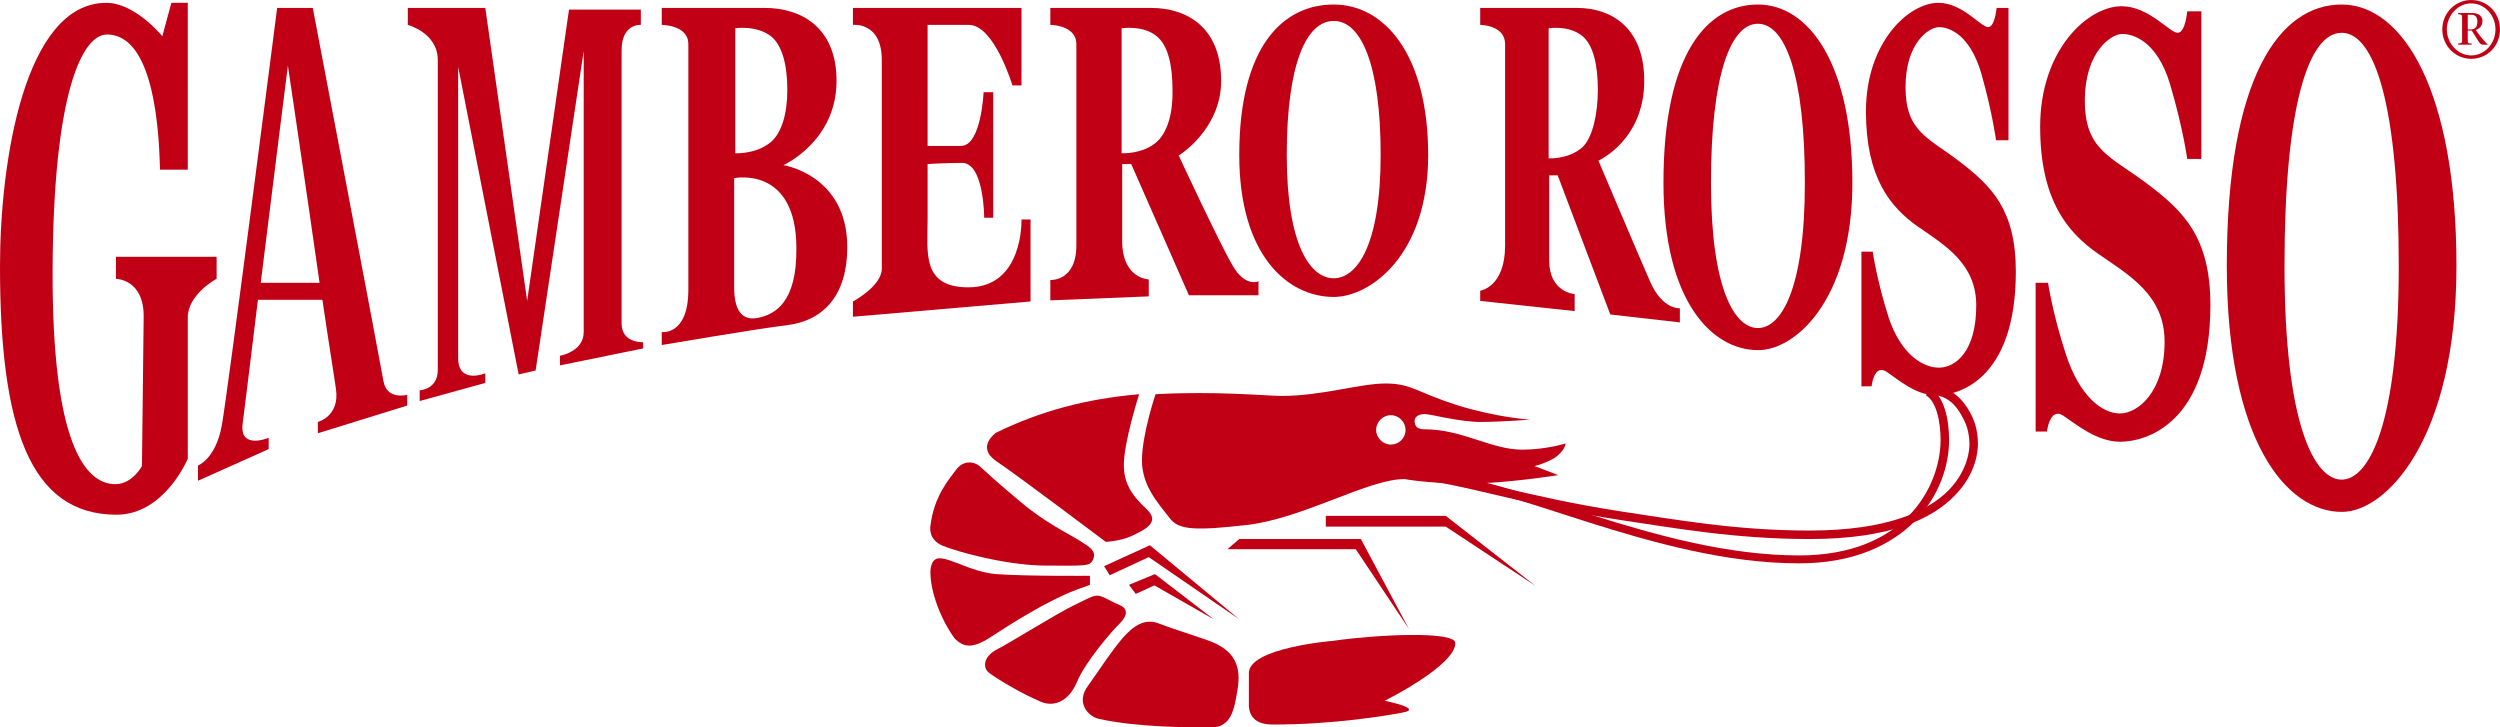 <?xml version="1.0" encoding="utf-8"?>
<!-- Generator: Adobe Illustrator 21.0.2, SVG Export Plug-In . SVG Version: 6.00 Build 0)  -->
<svg version="1.1" xmlns="http://www.w3.org/2000/svg" xmlns:xlink="http://www.w3.org/1999/xlink" x="0px" y="0px"
	 viewBox="0 0 442 128.6" style="enable-background:new 0 0 442 128.6;" xml:space="preserve">
<style type="text/css">
	.st0{fill:#C10016;}
</style>
<g id="Livello_2">
	<g>
		<g>
			<path class="st0" d="M442,5.2c0,2.9-2.2,5.2-5.1,5.2c-2.8,0-5.1-2.3-5.1-5.2c0-2.9,2.3-5.2,5.1-5.2C439.8,0,442,2.3,442,5.2
				L442,5.2z M432.6,5.2c0,2.4,1.9,4.6,4.3,4.6c2.4,0,4.3-2.1,4.3-4.6c0-2.5-1.9-4.6-4.3-4.6C434.5,0.6,432.6,2.8,432.6,5.2
				L432.6,5.2z M434.5,2.3h2.6c0.9,0,1.8,0.4,1.8,1.4c0,0.8-0.5,1.4-1.2,1.6l0.9,1.2c0.4,0.5,0.9,1.1,1.2,1.3v0.1h-0.9
				c-0.5,0-0.9-1-1.9-2.5h-0.7V7c0,0.6,0,0.7,0.7,0.7v0.2h-2.4V7.7c0.7-0.1,0.7-0.1,0.7-0.7V3.3c0-0.7,0-0.7-0.7-0.8V2.3z
				 M436.2,5.2h0.7c0.7,0,1.1-0.5,1.1-1.4c0-0.9-0.5-1.2-1.1-1.2h-0.6V5.2z"/>
		</g>
		<path class="st0" d="M33.2,56.1c0,4,0,25,0,25S29.1,91,20.6,91C5.2,91,0,75.3,0,47.1C0,28.7,4.3,0.5,18.8,0.5
			c5.1,0,9.9,5.9,9.9,5.9l1.6-5.9h2.9V30h-4.9c-0.5-19.1-5-23.9-9.4-23.9c-4.3,0-9.5,10.1-9.6,41.7C9.2,78.3,15,85.6,20.4,85.6
			c3,0,4.7-3.2,4.7-3.2l0.3-26.3c0.1-6.8-4.9-6.8-4.9-6.8v-3.9h17.8v3.9C38.2,49.3,33.2,52.1,33.2,56.1z"/>
		<path class="st0" d="M67.8,67.4C67.2,63.9,55.3,1.4,55.3,1.4H49c0,0-8.7,67.9-9.8,73.9c-1.1,5.9-4.2,7-4.2,7V85l12.5-5.6v-2
			c0,0-5.2,2.2-4.6-2.5c0.2-1.7,1.4-11,2.7-21.9H57c1.2,8.2,2.2,14.2,2.4,15.8c0.7,4.8-3.2,5.8-3.2,5.8v2L72,71.7v-1.9
			C72,69.8,68.4,70.8,67.8,67.4z M46.1,50c2.2-17.8,4.8-38.4,4.8-38.4s3.2,21.5,5.6,38.4H46.1z"/>
		<path class="st0" d="M74.2,70.9V69c0,0,3.2-0.1,3.2-3.6c0-3.5,0-50,0-54.8c0-4.8-5.3-6.2-5.3-6.2v-3h13.7l7.4,51.8l7.4-51.5h12.7
			v2.7c0,0-3.4-0.3-3.4,4.5c0,4.8,0,44.8,0,48.3c0,3.5,3.8,3.3,3.8,3.3v1.1l-14.7,3v-1.7c0,0,4.2-0.7,4.2-4.2c0-3.5,0-49.7,0-49.7
			l-8.5,56.5l-3,0.7L81,11.8c0,0,0,49.7,0,51.5c0,4.7,4.8,2.7,4.8,2.7v1.7L74.2,70.9z"/>
		<path class="st0" d="M150.8,1.4v3c0,0,5.1-0.6,5.1,6.2c0,6.9,0,33.8,0,36.9c0,3.1-5.1,5.8-5.1,5.8v2.7l31.4-2.7V38.8h-1.6
			c0,0,0.4,12-9.4,12c-8.3,0-7.2-6.2-7.2-12.1s0-9.7,0-9.7s3.2-0.2,6.1-0.2c3.9,0,3.9,9.7,3.9,9.7h1.6V16.3h-1.7c0,0-0.4,9.5-4,9.5
			c-3.6,0-5.9,0-5.9,0V4.4c0,0,2.8,0,7.3,0c4.5,0,7.7,10.7,7.7,10.7h1.6V1.4H150.8z"/>
		<path class="st0" d="M327.5,32.3c0-21-7.7-31.5-16.7-31.5c-8.9,0-16.7,8.6-16.7,31.5c0,21,8.6,29.6,16.7,29.6
			C317.2,62,327.5,53.3,327.5,32.3z M310.8,58c-4,0-8.3-6.6-8.3-25.7c0-19.1,3.5-28.1,8.3-28.1c4.8,0,8.3,9,8.3,28.1
			C319.1,51.4,314.8,58,310.8,58z"/>
		<path class="st0" d="M434.3,47c0-30.8-9.4-46.2-20.3-46.2c-10.9,0-20.3,12.7-20.3,46.2c0,30.9,10.5,43.5,20.3,43.5
			C421.7,90.6,434.3,77.9,434.3,47z M414,84.8c-4.8,0-10.1-9.7-10.1-37.8c0-28.1,4.2-41.2,10.1-41.2c5.9,0,10.1,13.1,10.1,41.2
			C424.1,75.1,418.8,84.8,414,84.8z"/>
		<path class="st0" d="M353,1.4c0,0-0.3,3.4-1.5,3.4c-1.3,0-4.5-4.3-8.8-4.3c-5.2,0-12.8,6.9-12.8,19.2c0,11.7,4.3,16.9,9.1,20.3
			c4.9,3.4,10.4,6.6,10.4,14c0,8.2-3.7,11-6.6,11c-2.8,0-6.7-2.3-8.9-8.9c-2.1-6.6-2.8-11.6-2.8-11.6h-2v23.8h1.8c0,0,0.4-4,2.6-2.6
			c2.1,1.4,5.2,4.2,8.9,4.2c3.7,0,14-2.6,14-21.9c0-10.9-4.3-15.1-9.9-19.4c-5.6-4.3-9.6-5.3-9.6-13.2s4.2-10.6,5.9-10.6
			c1.7,0,5.4,1.1,7.5,8.2c2,7.1,2.6,11.8,2.6,11.8h2.2V1.4H353z"/>
		<path class="st0" d="M386.7,2c0,0-0.3,3.8-1.7,3.8c-1.4,0-5.1-4.7-9.9-4.7c-5.9,0-14.4,7.6-14.4,21.3c0,12.9,4.8,18.7,10.3,22.5
			c5.5,3.8,11.7,7.3,11.7,15.5c0,9-4.8,12.7-7.9,12.7c-3.2,0-7.1-3.1-9.5-10.3c-2.4-7.3-3.2-12.8-3.2-12.8h-2.2v26.3h2
			c0,0,0.5-4.4,2.9-2.8c2.4,1.6,5.9,4.6,10.1,4.6c4.2,0,15.9-2.9,15.9-24.2c0-12.1-4.9-16.7-11.3-21.5c-6.4-4.8-10.9-5.9-10.9-14.6
			c0-8.7,4.7-11.8,6.6-11.8c1.9,0,6.2,1.2,8.5,9c2.3,7.8,3,13.1,3,13.1h2.5V2H386.7z"/>
		<path class="st0" d="M225.1,128.1c10.8,0,20.1-1.6,22.8-2.1c4-0.7-3.1-2.1-3.1-2.1s12.5-6.2,12.5-10.2c0-2.2-14.1-1.5-21.6-0.4
			c0,0-14.9,1.2-14.9,5.7c0,4.6,0,3.8,0,5.9C221,127,222.3,128.1,225.1,128.1z"/>
		<path class="st0" d="M194.3,127.1c6.8,1.5,15.7,1.5,19.8,1.5c3.6,0,4.1-3.1,4.7-6.7c0.6-3.7-0.1-6.9-5.3-8.7c-5.2-1.8-6.1-2-8.7-3
			c-2.4-0.9-4.4,0.4-6.4,2.7c-2,2.4-3.4,4.6-6,8.3C190.1,124.2,192.4,126.7,194.3,127.1z"/>
		<path class="st0" d="M174.8,118.9c1.1,0.9,5.7,3.7,9.3,5.2c2.2,0.9,4.8,0,6.3-3.5c1.4-3.5,6.4-9.3,7.6-10.4c1.2-1.2,1.6-2.5,0-3.2
			c-1.6-0.7-1.4-0.7-2.9-1.4c-1.5-0.7-2-0.1-5.2,1.4c-3.1,1.5-11.1,6.5-13.6,7.8C173.9,116,173.7,118,174.8,118.9z"/>
		<path class="st0" d="M164.5,101.2c0,3.4,1.8,8.3,4.3,11.7c1.5,1.5,3.1,1.9,6.4-0.3c3.4-2.2,9.9-6.4,15.3-8.4
			c0.9-0.3,2.2-0.8,2.2-0.8v-1.6c0,0-11.1,0.1-16.6-0.3c-4.4-0.4-7.9-2.8-10-2.8C164.4,98.7,164.5,101.2,164.5,101.2z"/>
		<path class="st0" d="M169,83.1c-1.1,1.5-3.9,4.6-4.5,9.9c0,0-0.5,2.4,2.2,3.5c2.7,1.1,11.4,3.5,18.3,3.5c6.9,0,7.8,0.2,8.3-1.2
			c0.5-1.4-0.5-2-2.4-3.2c-1.9-1.2-6.3-3.3-10.5-6.9c-4.2-3.5-5.9-5.1-7-6.1C172.3,81.5,170.3,81.3,169,83.1z"/>
		<path class="st0" d="M201.4,69.7c-9.4,0.8-17.5,3-25.3,6.8c0,0-3.6,2.5,0,5c3.6,2.4,19.4,14.3,19.4,14.3s2.6-0.1,4.7-1.1
			c2.1-1,4.9-2.3,2.7-4.5c-1.4-1.4-4.2-3.7-4.2-7.8C198.6,78.4,201.4,69.7,201.4,69.7z"/>
		<polygon class="st0" points="234.4,91.2 255.6,91.2 271.5,103.6 255.6,93.1 234.4,93.1 		"/>
		<polygon class="st0" points="219.1,95.3 240.6,95.3 249.1,111.2 239.7,97.1 217,97.1 		"/>
		<polygon class="st0" points="195.2,100.1 203.3,96.4 219.1,109.5 203.1,98.5 196.2,101.7 		"/>
		<polygon class="st0" points="199.6,103.4 204.2,101.5 214.6,109.5 204.1,103.5 200.8,105 		"/>
		<g>
			<g>
				<path class="st0" d="M318.1,99.6c-25.7,0-52-14.6-65.7-14.5v0.9v-2.3c14.5,0.1,40.5,14.5,65.7,14.5l0,0
					c18.4,0,24.9-11.9,25-20.3l0,0c0-3.5-0.8-7-2.6-8l0,0l0.8-1.3c2.4,1.5,3.3,5.4,3.3,9.2l0,0c0,4.6-1.8,10-6,14.3l0,0
					C334.3,96.4,327.7,99.6,318.1,99.6L318.1,99.6C318.1,99.6,318.1,99.6,318.1,99.6L318.1,99.6z M340.2,70.4
					C340.2,70.4,340.2,70.4,340.2,70.4L340.2,70.4L340.2,70.4L340.2,70.4L340.2,70.4z"/>
			</g>
		</g>
		<g>
			<g>
				<path class="st0" d="M320,95.3c-13.4,0-24.2-2-33.1-3.3l0,0c-17.9-2.7-28.4-6.6-37.2-7.3l0,0l0.1-1.5c9.1,0.7,19.5,4.6,37.3,7.3
					l0,0c8.9,1.3,19.6,3.3,32.8,3.3l0,0c14,0,21-3.5,24.6-7.1l0,0c3.5-3.6,3.7-7.3,3.7-8.1l0,0c0-0.8-0.1-2.6-0.9-4.2l0,0
					c-0.8-1.6-2-3.9-4.8-4.5l-0.2,0.7l0.5-2.2c3.3,0.7,5,3.4,5.9,5.3l0,0c0.9,1.9,1,3.9,1,4.8l0,0c0,1-0.2,5.2-4.1,9.1l0,0
					C341.7,91.7,334.2,95.3,320,95.3L320,95.3C320,95.3,320,95.3,320,95.3L320,95.3z M342.4,70.8L342.4,70.8L342.4,70.8L342.4,70.8z
					"/>
			</g>
		</g>
		<path class="st0" d="M276.8,78.4c0,0-3.4,1.1-7.7,1.1c-5.4,0-10.6-3.6-17.2-3.6c-1.3,0-1.8-0.5-1.8-1.5c0-0.8,0.9-1.2,1.8-1.2
			c0.9,0,6.2,1.4,9.8,1.4c3.6,0,8.8-0.4,8.8-0.4s-6-0.4-13-2.6c-6.9-2.2-8-3.8-12.5-3.8c-4.6,0-11.3,2.2-18.4,2.2
			c-2.6,0-11.7-0.9-22.3-0.3c0,0-2.4,7.1-2.4,11.7s3,7.7,4.9,10.2c1.6,2.2,4.8,2.2,13.8,1.2c9.9-1.2,21.3-8.1,27.7-8.1
			c0,0,4.3,0.8,11.1,0.8c6.8,0,16.1-1.5,16.1-1.5l-4.2-1.6c0,0,1.5-0.3,3.5-1.4C276.8,79.6,276.8,78.4,276.8,78.4z M245.9,78.6
			c-1.4,0-2.6-1.2-2.6-2.6c0-1.4,1.2-2.6,2.6-2.6c1.4,0,2.6,1.2,2.6,2.6C248.5,77.5,247.3,78.6,245.9,78.6z"/>
		<path class="st0" d="M217.9,46.9c-2.3-3.9-9.5-19.4-9.5-19.4s7.5-4.6,7.5-13.2c0-9.6-6.2-12.9-12.4-12.9c-6.1,0-17.8,0-17.8,0v3
			c0,0,4.6,0,4.6,3.4v35.6c0,6.4-4.6,6.1-4.6,6.1v3.6l17.4-0.7v-3c0,0-4.7-0.1-4.7-6.8c0-6.7,0-13.6,0-13.6h1.6l10.2,23.2h12.3v-2.5
			C222.5,49.8,220.1,50.8,217.9,46.9z M204.5,25.1c-2.5,2.2-6.2,2-6.2,2V5c0,0,3.8-0.6,6.2,1.4c2,1.6,2.8,5.1,2.8,9.5
			C207.4,20,206.4,23.4,204.5,25.1z"/>
		<path class="st0" d="M291.7,49.7c-1.8-4.1-9.1-21.3-9.1-21.3s8.1-3.6,8.1-14.1c0-9.6-6-12.9-11.9-12.9c-5.9,0-17.1,0-17.1,0v3
			c0,0,4.4,0,4.4,3.4v35.6c0,7.4-4.4,8-4.4,8v1.8l16.7,1.8v-3c0,0-4.5-0.3-4.5-5.9c0-6.7,0-15.1,0-15.1h1.5l9.3,24.6l12.3,1.4v-2.5
			C297,54.5,293.9,54.8,291.7,49.7z M279.8,26c-2.4,2.2-6,2-6,2V5c0,0,3.6-0.6,6,1.4c1.9,1.6,2.7,5.1,2.7,9.5
			C282.5,20,281.6,24.3,279.8,26z"/>
		<path class="st0" d="M138.5,29.2c0,0,9.4-4.2,9.4-14.9c0-9.6-6.4-12.9-12.7-12.9c-6.3,0-18.2,0-18.2,0v3c0,0,4.7,0,4.7,3.4v43.4
			c0,8.2-4.7,7.5-4.7,7.5V61c0,0,17-2.9,22.1-3.5c6.6-0.8,10.7-5.4,10.7-13.8C149.8,30.9,138.5,29.2,138.5,29.2z M129.9,5
			c0,0,3.8-0.6,6.4,1.4c2,1.6,2.9,5.1,2.9,9.5c0,4.2-1,7.6-2.9,9.2c-2.6,2.2-6.3,2-6.3,2V5z M134,56.2c-3,0.6-4.2-1.6-4.2-5.4
			c0-3.8,0-19.3,0-19.3s11-2.3,11,12.4C140.9,53.5,137,55.6,134,56.2z"/>
		<path class="st0" d="M252.5,27.4c0-17.7-7.7-26.6-16.7-26.6c-8.9,0-16.7,7.3-16.7,26.6c0,17.8,8.6,25.1,16.7,25.1
			C242.2,52.5,252.5,45.2,252.5,27.4z M235.8,49.2c-4,0-8.3-5.6-8.3-21.8c0-16.2,3.5-23.7,8.3-23.7c4.8,0,8.3,7.6,8.3,23.7
			C244.1,43.6,239.8,49.2,235.8,49.2z"/>
	</g>
</g>
<g id="Livello_1">
</g>
</svg>
